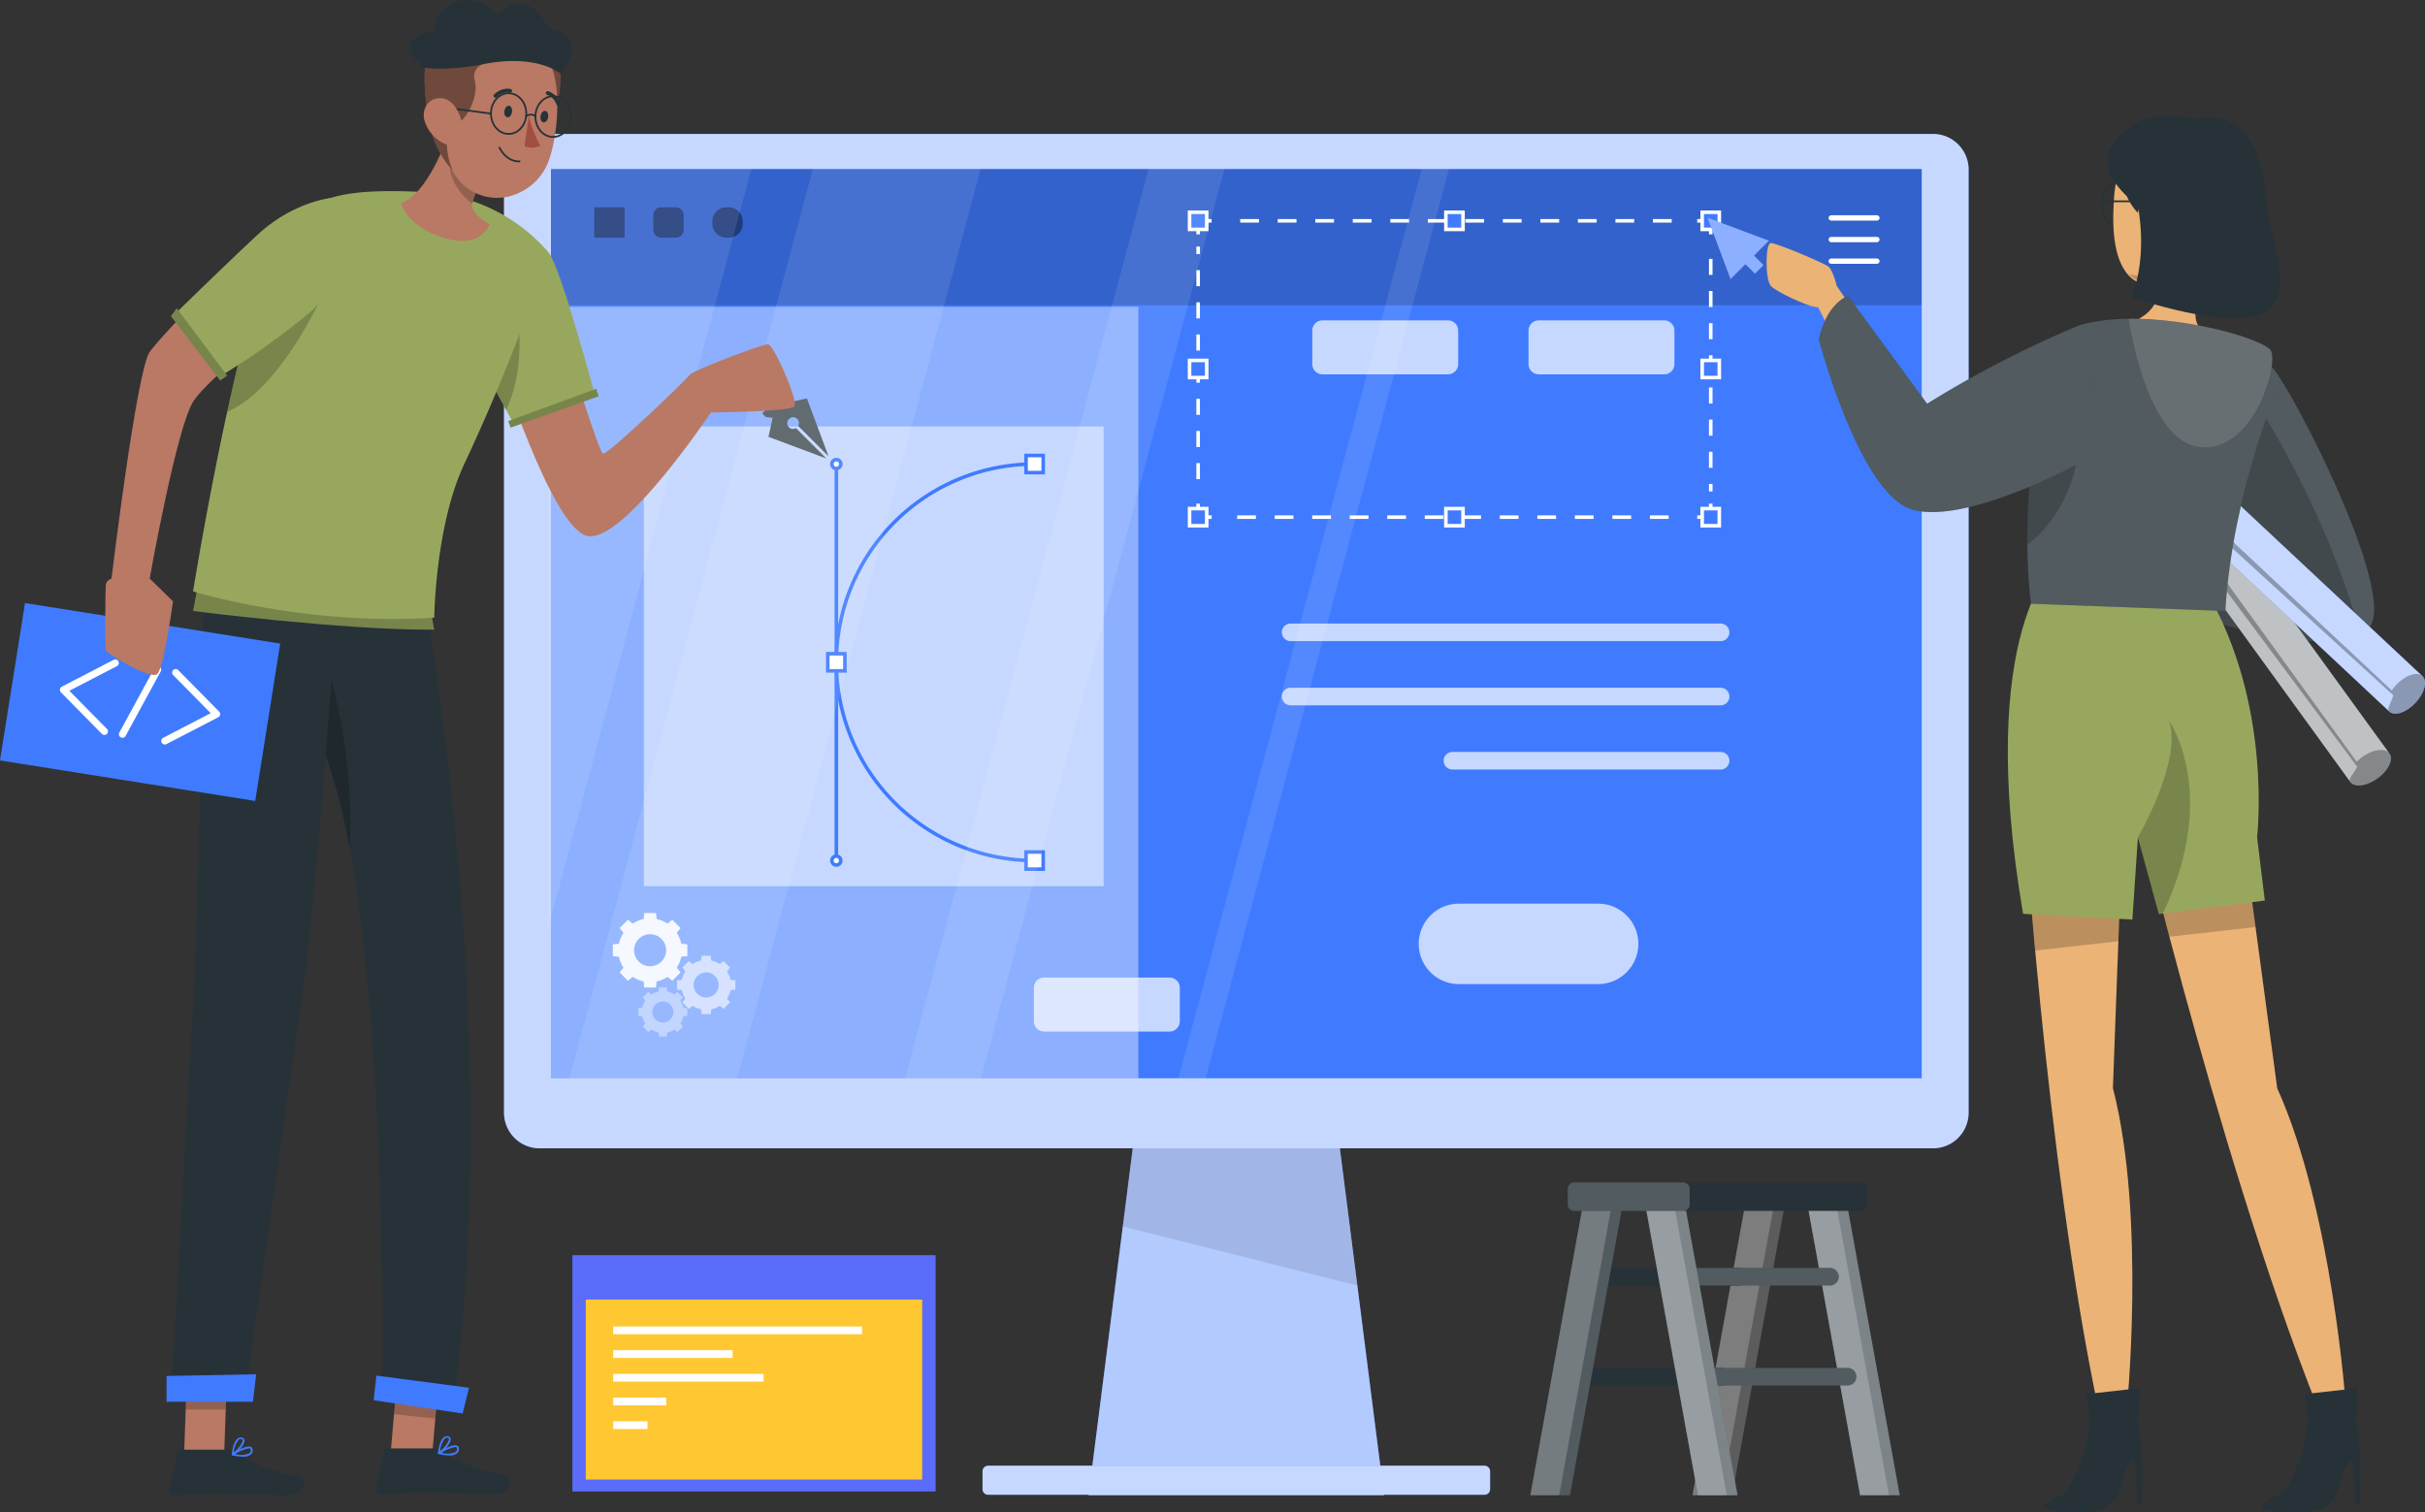 <svg xmlns="http://www.w3.org/2000/svg" xmlns:xlink="http://www.w3.org/1999/xlink" width="683" height="425.951" viewBox="0 0 683 425.951">
  <rect x="0" y="0" width="683" height="425.951" fill="#333333" stroke="none"/>
  <defs>
    <clipPath id="clip-path">
      <rect id="Rectangle_4912" data-name="Rectangle 4912" width="683" height="425.951" fill="none"/>
    </clipPath>
    <clipPath id="clip-path-2">
      <rect id="Rectangle_4814" data-name="Rectangle 4814" width="26.401" height="84.11" fill="none"/>
    </clipPath>
    <clipPath id="clip-path-3">
      <rect id="Rectangle_4815" data-name="Rectangle 4815" width="23.356" height="84.11" fill="none"/>
    </clipPath>
    <clipPath id="clip-path-8">
      <rect id="Rectangle_4820" data-name="Rectangle 4820" width="49.694" height="4.941" fill="none"/>
    </clipPath>
    <clipPath id="clip-path-9">
      <rect id="Rectangle_4821" data-name="Rectangle 4821" width="49.692" height="4.941" fill="none"/>
    </clipPath>
    <clipPath id="clip-path-12">
      <rect id="Rectangle_4824" data-name="Rectangle 4824" width="34.349" height="8.025" fill="none"/>
    </clipPath>
    <clipPath id="clip-path-13">
      <rect id="Rectangle_4827" data-name="Rectangle 4827" width="102.237" height="66.496" fill="#6c63f8"/>
    </clipPath>
    <clipPath id="clip-path-14">
      <rect id="Rectangle_4834" data-name="Rectangle 4834" width="83.227" height="110.645" fill="none"/>
    </clipPath>
    <clipPath id="clip-path-15">
      <rect id="Rectangle_4835" data-name="Rectangle 4835" width="66.057" height="51.557" fill="none"/>
    </clipPath>
    <clipPath id="clip-path-16">
      <rect id="Rectangle_4836" data-name="Rectangle 4836" width="412.501" height="285.744" fill="none"/>
    </clipPath>
    <clipPath id="clip-path-17">
      <rect id="Rectangle_4838" data-name="Rectangle 4838" width="142.954" height="8.179" fill="none"/>
    </clipPath>
    <clipPath id="clip-path-18">
      <rect id="Rectangle_4840" data-name="Rectangle 4840" width="386.078" height="38.183" fill="none"/>
    </clipPath>
    <clipPath id="clip-path-19">
      <rect id="Rectangle_4842" data-name="Rectangle 4842" width="165.445" height="217.292" fill="none"/>
    </clipPath>
    <clipPath id="clip-path-20">
      <rect id="Rectangle_4859" data-name="Rectangle 4859" width="41.093" height="15.203" fill="none"/>
    </clipPath>
    <clipPath id="clip-path-22">
      <rect id="Rectangle_4861" data-name="Rectangle 4861" width="41.093" height="15.204" fill="none"/>
    </clipPath>
    <clipPath id="clip-path-23">
      <rect id="Rectangle_4863" data-name="Rectangle 4863" width="129.499" height="129.501" fill="none"/>
    </clipPath>
    <clipPath id="clip-path-24">
      <rect id="Rectangle_4870" data-name="Rectangle 4870" width="61.856" height="22.656" fill="none"/>
    </clipPath>
    <clipPath id="clip-path-25">
      <rect id="Rectangle_4871" data-name="Rectangle 4871" width="126.057" height="4.951" fill="none"/>
    </clipPath>
    <clipPath id="clip-path-27">
      <rect id="Rectangle_4873" data-name="Rectangle 4873" width="80.379" height="4.953" fill="none"/>
    </clipPath>
    <clipPath id="clip-path-28">
      <rect id="Rectangle_4875" data-name="Rectangle 4875" width="8.555" height="8.555" fill="none"/>
    </clipPath>
    <clipPath id="clip-path-31">
      <rect id="Rectangle_4878" data-name="Rectangle 4878" width="20.984" height="20.985" fill="none"/>
    </clipPath>
    <clipPath id="clip-path-32">
      <rect id="Rectangle_4879" data-name="Rectangle 4879" width="16.444" height="16.444" fill="none"/>
    </clipPath>
    <clipPath id="clip-path-33">
      <rect id="Rectangle_4880" data-name="Rectangle 4880" width="13.811" height="13.812" fill="none"/>
    </clipPath>
    <clipPath id="clip-path-34">
      <rect id="Rectangle_4882" data-name="Rectangle 4882" width="17.263" height="17.264" fill="none"/>
    </clipPath>
    <clipPath id="clip-path-35">
      <rect id="Rectangle_4883" data-name="Rectangle 4883" width="18.65" height="18.65" fill="none"/>
    </clipPath>
    <clipPath id="clip-path-36">
      <rect id="Rectangle_4884" data-name="Rectangle 4884" width="253.691" height="256.173" fill="none"/>
    </clipPath>
    <clipPath id="clip-path-37">
      <rect id="Rectangle_4885" data-name="Rectangle 4885" width="51.821" height="76.616" fill="none"/>
    </clipPath>
    <clipPath id="clip-path-38">
      <rect id="Rectangle_4886" data-name="Rectangle 4886" width="46.164" height="62.791" fill="none"/>
    </clipPath>
    <clipPath id="clip-path-39">
      <rect id="Rectangle_4887" data-name="Rectangle 4887" width="92.324" height="120.925" fill="none"/>
    </clipPath>
    <clipPath id="clip-path-40">
      <rect id="Rectangle_4888" data-name="Rectangle 4888" width="91.618" height="117.606" fill="none"/>
    </clipPath>
    <clipPath id="clip-path-41">
      <rect id="Rectangle_4889" data-name="Rectangle 4889" width="110.805" height="104.823" fill="none"/>
    </clipPath>
    <clipPath id="clip-path-42">
      <rect id="Rectangle_4890" data-name="Rectangle 4890" width="110.493" height="100.187" fill="none"/>
    </clipPath>
    <clipPath id="clip-path-43">
      <rect id="Rectangle_4891" data-name="Rectangle 4891" width="29.644" height="20.844" fill="none"/>
    </clipPath>
    <clipPath id="clip-path-44">
      <rect id="Rectangle_4892" data-name="Rectangle 4892" width="26.889" height="29.781" fill="none"/>
    </clipPath>
    <clipPath id="clip-path-45">
      <rect id="Rectangle_4893" data-name="Rectangle 4893" width="18.968" height="4.607" fill="none"/>
    </clipPath>
    <clipPath id="clip-path-46">
      <rect id="Rectangle_4894" data-name="Rectangle 4894" width="14.691" height="54.554" fill="none"/>
    </clipPath>
    <clipPath id="clip-path-47">
      <rect id="Rectangle_4895" data-name="Rectangle 4895" width="71.145" height="82.321" fill="none"/>
    </clipPath>
    <clipPath id="clip-path-48">
      <rect id="Rectangle_4896" data-name="Rectangle 4896" width="13.668" height="24.498" fill="none"/>
    </clipPath>
    <clipPath id="clip-path-49">
      <rect id="Rectangle_4897" data-name="Rectangle 4897" width="76.663" height="60.897" fill="none"/>
    </clipPath>
    <clipPath id="clip-path-50">
      <rect id="Rectangle_4898" data-name="Rectangle 4898" width="40.471" height="36.234" fill="none"/>
    </clipPath>
    <clipPath id="clip-path-51">
      <rect id="Rectangle_4899" data-name="Rectangle 4899" width="11.775" height="13.468" fill="none"/>
    </clipPath>
    <clipPath id="clip-path-52">
      <rect id="Rectangle_4900" data-name="Rectangle 4900" width="12.772" height="14.173" fill="none"/>
    </clipPath>
    <clipPath id="clip-path-53">
      <rect id="Rectangle_4901" data-name="Rectangle 4901" width="6.953" height="47.183" fill="none"/>
    </clipPath>
    <clipPath id="clip-path-54">
      <rect id="Rectangle_4903" data-name="Rectangle 4903" width="12.06" height="23.708" fill="none"/>
    </clipPath>
    <clipPath id="clip-path-55">
      <rect id="Rectangle_4904" data-name="Rectangle 4904" width="100.05" height="120.517" fill="none"/>
    </clipPath>
    <clipPath id="clip-path-56">
      <rect id="Rectangle_4906" data-name="Rectangle 4906" width="8.68" height="17.826" fill="none"/>
    </clipPath>
    <clipPath id="clip-path-57">
      <rect id="Rectangle_4907" data-name="Rectangle 4907" width="14.636" height="23.58" fill="none"/>
    </clipPath>
    <clipPath id="clip-path-58">
      <rect id="Rectangle_4908" data-name="Rectangle 4908" width="16.353" height="34.908" fill="none"/>
    </clipPath>
    <clipPath id="clip-path-59">
      <rect id="Rectangle_4909" data-name="Rectangle 4909" width="25.725" height="35.557" fill="none"/>
    </clipPath>
  </defs>
  <g id="Group_37281" data-name="Group 37281" clip-path="url(#clip-path)">
    <g id="Group_37100" data-name="Group 37100" transform="translate(476.689 337.091)" opacity="0.2">
      <g id="Group_37099" data-name="Group 37099">
        <g id="Group_37098" data-name="Group 37098" clip-path="url(#clip-path-2)">
          <path id="Path_38681" data-name="Path 38681" d="M313.082,305.506h11.177l15.226-84.11H328.307Z" transform="translate(-313.082 -221.396)" fill="#fff"/>
        </g>
      </g>
    </g>
    <g id="Group_37103" data-name="Group 37103" transform="translate(476.689 337.091)" opacity="0.2">
      <g id="Group_37102" data-name="Group 37102">
        <g id="Group_37101" data-name="Group 37101" clip-path="url(#clip-path-3)">
          <path id="Path_38682" data-name="Path 38682" d="M313.082,305.506h8.132l15.226-84.11h-8.132Z" transform="translate(-313.082 -221.396)" fill="#fff"/>
        </g>
      </g>
    </g>
    <path id="Path_38683" data-name="Path 38683" d="M293.233,239.526h44.751a2.47,2.47,0,1,0,0-4.941H293.233a2.47,2.47,0,0,0,0,4.941" transform="translate(151.944 122.587)" fill="#263238"/>
    <path id="Path_38684" data-name="Path 38684" d="M289.97,258.021h44.751a2.47,2.47,0,1,0,0-4.941H289.97a2.47,2.47,0,0,0,0,4.941" transform="translate(150.239 132.252)" fill="#263238"/>
    <path id="Path_38685" data-name="Path 38685" d="M283.082,305.506h11.177l15.226-84.11H298.307Z" transform="translate(147.93 115.695)" fill="#263238"/>
    <g id="Group_37106" data-name="Group 37106" transform="translate(431.012 337.091)" opacity="0.2">
      <g id="Group_37105" data-name="Group 37105">
        <g id="Group_37104" data-name="Group 37104" clip-path="url(#clip-path-2)">
          <path id="Path_38686" data-name="Path 38686" d="M283.082,305.506h11.177l15.226-84.11H298.307Z" transform="translate(-283.082 -221.396)" fill="#fff"/>
        </g>
      </g>
    </g>
    <g id="Group_37109" data-name="Group 37109" transform="translate(431.012 337.091)" opacity="0.2">
      <g id="Group_37108" data-name="Group 37108">
        <g id="Group_37107" data-name="Group 37107" clip-path="url(#clip-path-3)">
          <path id="Path_38687" data-name="Path 38687" d="M283.082,305.506h8.132l15.226-84.11h-8.132Z" transform="translate(-283.082 -221.396)" fill="#fff"/>
        </g>
      </g>
    </g>
    <path id="Path_38688" data-name="Path 38688" d="M360.484,305.506H349.307L334.081,221.4h11.177Z" transform="translate(174.581 115.695)" fill="#263238"/>
    <g id="Group_37112" data-name="Group 37112" transform="translate(508.663 337.091)" opacity="0.4">
      <g id="Group_37111" data-name="Group 37111">
        <g id="Group_37110" data-name="Group 37110" clip-path="url(#clip-path-2)">
          <path id="Path_38689" data-name="Path 38689" d="M360.484,305.506H349.307L334.081,221.4h11.177Z" transform="translate(-334.082 -221.396)" fill="#fff"/>
        </g>
      </g>
    </g>
    <g id="Group_37115" data-name="Group 37115" transform="translate(508.663 337.091)" opacity="0.2">
      <g id="Group_37114" data-name="Group 37114">
        <g id="Group_37113" data-name="Group 37113" clip-path="url(#clip-path-3)">
          <path id="Path_38690" data-name="Path 38690" d="M357.439,305.506h-8.132L334.081,221.4h8.132Z" transform="translate(-334.082 -221.396)" fill="#fff"/>
        </g>
      </g>
    </g>
    <path id="Path_38691" data-name="Path 38691" d="M354.721,239.526H309.97a2.47,2.47,0,1,1,0-4.941h44.751a2.47,2.47,0,0,1,0,4.941" transform="translate(160.69 122.587)" fill="#263238"/>
    <path id="Path_38692" data-name="Path 38692" d="M357.986,258.021H313.234a2.47,2.47,0,1,1,0-4.941h44.751a2.47,2.47,0,0,1,0,4.941" transform="translate(162.395 132.252)" fill="#263238"/>
    <g id="Group_37118" data-name="Group 37118" transform="translate(468.189 357.172)" opacity="0.2">
      <g id="Group_37117" data-name="Group 37117">
        <g id="Group_37116" data-name="Group 37116" clip-path="url(#clip-path-8)">
          <path id="Path_38693" data-name="Path 38693" d="M354.721,239.526H309.97a2.47,2.47,0,1,1,0-4.941h44.751a2.47,2.47,0,0,1,0,4.941" transform="translate(-307.499 -234.585)" fill="#fff"/>
        </g>
      </g>
    </g>
    <g id="Group_37121" data-name="Group 37121" transform="translate(473.158 385.331)" opacity="0.2">
      <g id="Group_37120" data-name="Group 37120">
        <g id="Group_37119" data-name="Group 37119" clip-path="url(#clip-path-9)">
          <path id="Path_38694" data-name="Path 38694" d="M357.986,258.021H313.234a2.47,2.47,0,1,1,0-4.941h44.751a2.47,2.47,0,0,1,0,4.941" transform="translate(-310.763 -253.08)" fill="#fff"/>
        </g>
      </g>
    </g>
    <path id="Path_38695" data-name="Path 38695" d="M330.484,305.506H319.307L304.081,221.4h11.177Z" transform="translate(158.904 115.695)" fill="#263238"/>
    <g id="Group_37124" data-name="Group 37124" transform="translate(462.986 337.091)" opacity="0.4">
      <g id="Group_37123" data-name="Group 37123">
        <g id="Group_37122" data-name="Group 37122" clip-path="url(#clip-path-2)">
          <path id="Path_38696" data-name="Path 38696" d="M330.484,305.506H319.307L304.081,221.4h11.177Z" transform="translate(-304.082 -221.396)" fill="#fff"/>
        </g>
      </g>
    </g>
    <g id="Group_37127" data-name="Group 37127" transform="translate(462.986 337.091)" opacity="0.2">
      <g id="Group_37126" data-name="Group 37126">
        <g id="Group_37125" data-name="Group 37125" clip-path="url(#clip-path-3)">
          <path id="Path_38697" data-name="Path 38697" d="M327.439,305.506h-8.132L304.081,221.4h8.132Z" transform="translate(-304.082 -221.396)" fill="#fff"/>
        </g>
      </g>
    </g>
    <path id="Path_38698" data-name="Path 38698" d="M372.658,226.785H291.811A1.807,1.807,0,0,1,290,224.978v-4.409a1.807,1.807,0,0,1,1.807-1.807h80.847a1.807,1.807,0,0,1,1.807,1.807v4.409a1.807,1.807,0,0,1-1.807,1.807" transform="translate(151.547 114.318)" fill="#263238"/>
    <g id="Group_37130" data-name="Group 37130" transform="translate(441.553 333.079)" opacity="0.2">
      <g id="Group_37129" data-name="Group 37129">
        <g id="Group_37128" data-name="Group 37128" clip-path="url(#clip-path-12)">
          <path id="Path_38699" data-name="Path 38699" d="M322.547,226.785H291.812a1.806,1.806,0,0,1-1.807-1.807v-4.409a1.806,1.806,0,0,1,1.807-1.807h30.735a1.807,1.807,0,0,1,1.807,1.807v4.409a1.807,1.807,0,0,1-1.807,1.807" transform="translate(-290.005 -218.761)" fill="#fff"/>
        </g>
      </g>
    </g>
    <rect id="Rectangle_4825" data-name="Rectangle 4825" width="102.237" height="66.497" transform="translate(161.24 353.609)" fill="#407bff"/>
    <g id="Group_37133" data-name="Group 37133" transform="translate(161.24 353.61)" opacity="0.6" style="mix-blend-mode: normal;isolation: isolate">
      <g id="Group_37132" data-name="Group 37132">
        <g id="Group_37131" data-name="Group 37131" clip-path="url(#clip-path-13)">
          <rect id="Rectangle_4826" data-name="Rectangle 4826" width="102.237" height="66.497" transform="translate(0 -0.001)" fill="#6c63f8"/>
        </g>
      </g>
    </g>
    <rect id="Rectangle_4828" data-name="Rectangle 4828" width="94.757" height="50.703" transform="translate(164.981 366.079)" fill="#ffc732"/>
    <rect id="Rectangle_4829" data-name="Rectangle 4829" width="70.095" height="2.182" transform="translate(172.7 373.654)" fill="#fff"/>
    <rect id="Rectangle_4830" data-name="Rectangle 4830" width="33.631" height="2.18" transform="translate(172.702 380.335)" fill="#fff"/>
    <rect id="Rectangle_4831" data-name="Rectangle 4831" width="42.358" height="2.18" transform="translate(172.702 387.016)" fill="#fff"/>
    <rect id="Rectangle_4832" data-name="Rectangle 4832" width="14.929" height="2.18" transform="translate(172.702 393.695)" fill="#fff"/>
    <rect id="Rectangle_4833" data-name="Rectangle 4833" width="9.667" height="2.182" transform="translate(172.702 400.375)" fill="#fff"/>
    <path id="Path_38700" data-name="Path 38700" d="M284.6,314.611H201.364l14.093-110.644H270.5Z" transform="translate(105.227 106.587)" fill="#407bff"/>
    <g id="Group_37136" data-name="Group 37136" transform="translate(306.592 310.556)" opacity="0.6">
      <g id="Group_37135" data-name="Group 37135">
        <g id="Group_37134" data-name="Group 37134" clip-path="url(#clip-path-14)">
          <path id="Path_38701" data-name="Path 38701" d="M284.592,314.613H201.365l9.644-75.7,4.45-34.948H270.5l6.57,51.557Z" transform="translate(-201.365 -203.968)" fill="#fff"/>
        </g>
      </g>
    </g>
    <g id="Group_37139" data-name="Group 37139" transform="translate(316.238 310.556)" opacity="0.1" style="mix-blend-mode: normal;isolation: isolate">
      <g id="Group_37138" data-name="Group 37138">
        <g id="Group_37137" data-name="Group 37137" clip-path="url(#clip-path-15)">
          <path id="Path_38702" data-name="Path 38702" d="M273.757,255.525,207.7,238.917l4.449-34.949h55.038Z" transform="translate(-207.7 -203.969)"/>
        </g>
      </g>
    </g>
    <path id="Path_38703" data-name="Path 38703" d="M495.695,24.78H103.278A10.044,10.044,0,0,0,93.234,34.821V300.482a10.044,10.044,0,0,0,10.044,10.041H495.695a10.042,10.042,0,0,0,10.041-10.041V34.821A10.042,10.042,0,0,0,495.695,24.78" transform="translate(48.721 12.949)" fill="#407bff"/>
    <g id="Group_37142" data-name="Group 37142" transform="translate(141.956 37.729)" opacity="0.7">
      <g id="Group_37141" data-name="Group 37141">
        <g id="Group_37140" data-name="Group 37140" clip-path="url(#clip-path-16)">
          <path id="Path_38704" data-name="Path 38704" d="M495.695,24.78H103.278A10.044,10.044,0,0,0,93.234,34.821V300.482a10.044,10.044,0,0,0,10.044,10.041H495.695a10.042,10.042,0,0,0,10.041-10.041V34.821A10.042,10.042,0,0,0,495.695,24.78" transform="translate(-93.235 -24.78)" fill="#fff"/>
        </g>
      </g>
    </g>
    <rect id="Rectangle_4837" data-name="Rectangle 4837" width="386.078" height="256.172" transform="translate(155.171 47.564)" fill="#407bff"/>
    <path id="Path_38705" data-name="Path 38705" d="M323.128,271.176H183.33a1.579,1.579,0,0,0-1.579,1.579v5.023a1.579,1.579,0,0,0,1.579,1.577h139.8a1.579,1.579,0,0,0,1.579-1.577v-5.023a1.579,1.579,0,0,0-1.579-1.579" transform="translate(94.978 141.708)" fill="#407bff"/>
    <g id="Group_37145" data-name="Group 37145" transform="translate(276.73 412.885)" opacity="0.7">
      <g id="Group_37144" data-name="Group 37144">
        <g id="Group_37143" data-name="Group 37143" clip-path="url(#clip-path-17)">
          <path id="Path_38706" data-name="Path 38706" d="M323.128,271.176H183.33a1.579,1.579,0,0,0-1.579,1.579v5.023a1.579,1.579,0,0,0,1.579,1.577h139.8a1.579,1.579,0,0,0,1.579-1.577v-5.023a1.579,1.579,0,0,0-1.579-1.579" transform="translate(-181.753 -271.177)" fill="#fff"/>
        </g>
      </g>
    </g>
    <g id="Group_37148" data-name="Group 37148" transform="translate(155.171 47.807)" opacity="0.2" style="mix-blend-mode: normal;isolation: isolate">
      <g id="Group_37147" data-name="Group 37147">
        <g id="Group_37146" data-name="Group 37146" clip-path="url(#clip-path-18)">
          <rect id="Rectangle_4839" data-name="Rectangle 4839" width="386.078" height="38.183" transform="translate(0 0)"/>
        </g>
      </g>
    </g>
    <g id="Group_37151" data-name="Group 37151" transform="translate(155.171 86.444)" opacity="0.4">
      <g id="Group_37150" data-name="Group 37150">
        <g id="Group_37149" data-name="Group 37149" clip-path="url(#clip-path-19)">
          <rect id="Rectangle_4841" data-name="Rectangle 4841" width="165.447" height="217.293" transform="translate(0 -0.002)" fill="#fff"/>
        </g>
      </g>
    </g>
    <path id="Path_38707" data-name="Path 38707" d="M317.765,93.18v3.806h-3.806" transform="translate(164.065 48.693)" fill="none" stroke="#fff" stroke-width="1"/>
    <line id="Line_322" data-name="Line 322" x1="124.695" transform="translate(345.284 145.679)" fill="none" stroke="#fff" stroke-width="1" stroke-dasharray="5.284 5.284"/>
    <path id="Path_38708" data-name="Path 38708" d="M225.442,96.986h-3.806V93.18" transform="translate(115.82 48.693)" fill="none" stroke="#fff" stroke-width="1"/>
    <line id="Line_323" data-name="Line 323" y1="65.515" transform="translate(337.455 69.461)" fill="none" stroke="#fff" stroke-width="1" stroke-dasharray="4.529 4.529"/>
    <path id="Path_38709" data-name="Path 38709" d="M221.635,44.663V40.856h3.806" transform="translate(115.82 21.35)" fill="none" stroke="#fff" stroke-width="1"/>
    <line id="Line_324" data-name="Line 324" x2="124.695" transform="translate(349.307 62.206)" fill="none" stroke="#fff" stroke-width="1" stroke-dasharray="5.284 5.284"/>
    <path id="Path_38710" data-name="Path 38710" d="M313.959,40.856h3.806v3.806" transform="translate(164.065 21.35)" fill="none" stroke="#fff" stroke-width="1"/>
    <line id="Line_325" data-name="Line 325" y2="65.515" transform="translate(481.831 72.909)" fill="none" stroke="#fff" stroke-width="1" stroke-dasharray="4.529 4.529"/>
    <rect id="Rectangle_4843" data-name="Rectangle 4843" width="4.827" height="4.827" transform="translate(479.417 59.793)" fill="#407bff"/>
    <rect id="Rectangle_4844" data-name="Rectangle 4844" width="4.827" height="4.827" transform="translate(479.417 59.793)" fill="none" stroke="#fff" stroke-width="1"/>
    <rect id="Rectangle_4845" data-name="Rectangle 4845" width="4.827" height="4.827" transform="translate(479.417 143.266)" fill="#407bff"/>
    <rect id="Rectangle_4846" data-name="Rectangle 4846" width="4.827" height="4.827" transform="translate(479.417 143.266)" fill="none" stroke="#fff" stroke-width="1"/>
    <rect id="Rectangle_4847" data-name="Rectangle 4847" width="4.827" height="4.827" transform="translate(335.041 59.793)" fill="#407bff"/>
    <rect id="Rectangle_4848" data-name="Rectangle 4848" width="4.827" height="4.827" transform="translate(335.041 59.793)" fill="none" stroke="#fff" stroke-width="1"/>
    <rect id="Rectangle_4849" data-name="Rectangle 4849" width="4.827" height="4.827" transform="translate(335.041 143.266)" fill="#407bff"/>
    <rect id="Rectangle_4850" data-name="Rectangle 4850" width="4.827" height="4.827" transform="translate(335.041 143.266)" fill="none" stroke="#fff" stroke-width="1"/>
    <rect id="Rectangle_4851" data-name="Rectangle 4851" width="4.827" height="4.827" transform="translate(407.229 59.793)" fill="#407bff"/>
    <rect id="Rectangle_4852" data-name="Rectangle 4852" width="4.827" height="4.827" transform="translate(407.229 59.793)" fill="none" stroke="#fff" stroke-width="1"/>
    <rect id="Rectangle_4853" data-name="Rectangle 4853" width="4.827" height="4.827" transform="translate(407.229 143.266)" fill="#407bff"/>
    <rect id="Rectangle_4854" data-name="Rectangle 4854" width="4.827" height="4.827" transform="translate(407.229 143.266)" fill="none" stroke="#fff" stroke-width="1"/>
    <rect id="Rectangle_4855" data-name="Rectangle 4855" width="4.827" height="4.827" transform="translate(479.417 101.529)" fill="#407bff"/>
    <rect id="Rectangle_4856" data-name="Rectangle 4856" width="4.827" height="4.827" transform="translate(479.417 101.529)" fill="none" stroke="#fff" stroke-width="1"/>
    <rect id="Rectangle_4857" data-name="Rectangle 4857" width="4.827" height="4.827" transform="translate(335.041 101.529)" fill="#407bff"/>
    <rect id="Rectangle_4858" data-name="Rectangle 4858" width="4.827" height="4.827" transform="translate(335.041 101.529)" fill="none" stroke="#fff" stroke-width="1"/>
    <g id="Group_37154" data-name="Group 37154" transform="translate(430.51 90.244)" opacity="0.7">
      <g id="Group_37153" data-name="Group 37153">
        <g id="Group_37152" data-name="Group 37152" clip-path="url(#clip-path-20)">
          <path id="Path_38711" data-name="Path 38711" d="M320.961,74.475H285.635a2.883,2.883,0,0,1-2.884-2.882V62.155a2.884,2.884,0,0,1,2.884-2.884h35.327a2.884,2.884,0,0,1,2.884,2.884v9.438a2.883,2.883,0,0,1-2.884,2.882" transform="translate(-282.753 -59.271)" fill="#fff"/>
        </g>
      </g>
    </g>
    <g id="Group_37157" data-name="Group 37157" transform="translate(369.607 90.244)" opacity="0.7">
      <g id="Group_37156" data-name="Group 37156">
        <g id="Group_37155" data-name="Group 37155" clip-path="url(#clip-path-20)">
          <path id="Path_38712" data-name="Path 38712" d="M280.961,74.475H245.635a2.883,2.883,0,0,1-2.884-2.882V62.155a2.884,2.884,0,0,1,2.884-2.884h35.327a2.884,2.884,0,0,1,2.884,2.884v9.438a2.883,2.883,0,0,1-2.884,2.882" transform="translate(-242.753 -59.271)" fill="#fff"/>
        </g>
      </g>
    </g>
    <g id="Group_37160" data-name="Group 37160" transform="translate(291.197 275.371)" opacity="0.7">
      <g id="Group_37159" data-name="Group 37159">
        <g id="Group_37158" data-name="Group 37158" clip-path="url(#clip-path-22)">
          <path id="Path_38713" data-name="Path 38713" d="M229.463,196.063H194.137a2.884,2.884,0,0,1-2.884-2.884v-9.437a2.884,2.884,0,0,1,2.884-2.884h35.327a2.884,2.884,0,0,1,2.884,2.884v9.437a2.884,2.884,0,0,1-2.884,2.884" transform="translate(-191.255 -180.859)" fill="#fff"/>
        </g>
      </g>
    </g>
    <line id="Line_326" data-name="Line 326" x2="12.85" transform="translate(515.773 61.385)" fill="none" stroke="#fff" stroke-linecap="round" stroke-linejoin="round" stroke-width="1.5"/>
    <line id="Line_327" data-name="Line 327" x2="12.85" transform="translate(515.773 67.475)" fill="none" stroke="#fff" stroke-linecap="round" stroke-linejoin="round" stroke-width="1.5"/>
    <line id="Line_328" data-name="Line 328" x2="12.85" transform="translate(515.773 73.566)" fill="none" stroke="#fff" stroke-linecap="round" stroke-linejoin="round" stroke-width="1.5"/>
    <g id="Group_37163" data-name="Group 37163" transform="translate(181.344 120.125)" opacity="0.5">
      <g id="Group_37162" data-name="Group 37162">
        <g id="Group_37161" data-name="Group 37161" clip-path="url(#clip-path-23)">
          <rect id="Rectangle_4862" data-name="Rectangle 4862" width="129.499" height="129.499" transform="translate(0 0.002)" fill="#fff"/>
        </g>
      </g>
    </g>
    <line id="Line_329" data-name="Line 329" y2="111.696" transform="translate(235.554 130.717)" fill="none" stroke="#407bff" stroke-width="1"/>
    <path id="Path_38714" data-name="Path 38714" d="M210.556,197.548h0a55.847,55.847,0,1,1,0-111.694" transform="translate(80.846 44.865)" fill="none" stroke="#407bff" stroke-width="1"/>
    <rect id="Rectangle_4864" data-name="Rectangle 4864" width="4.827" height="4.827" transform="translate(288.988 128.304)" fill="#fff"/>
    <rect id="Rectangle_4865" data-name="Rectangle 4865" width="4.827" height="4.827" transform="translate(288.988 128.304)" fill="none" stroke="#407bff" stroke-width="1"/>
    <rect id="Rectangle_4866" data-name="Rectangle 4866" width="4.827" height="4.827" transform="translate(288.988 240.001)" fill="#fff"/>
    <rect id="Rectangle_4867" data-name="Rectangle 4867" width="4.827" height="4.827" transform="translate(288.988 240.001)" fill="none" stroke="#407bff" stroke-width="1"/>
    <rect id="Rectangle_4868" data-name="Rectangle 4868" width="4.827" height="4.827" transform="translate(233.14 184.152)" fill="#fff"/>
    <rect id="Rectangle_4869" data-name="Rectangle 4869" width="4.827" height="4.827" transform="translate(233.14 184.152)" fill="none" stroke="#407bff" stroke-width="1"/>
    <path id="Path_38715" data-name="Path 38715" d="M156.389,86.283a1.251,1.251,0,1,1-1.252-1.252,1.252,1.252,0,0,1,1.252,1.252" transform="translate(80.417 44.435)" fill="#fff"/>
    <path id="Path_38716" data-name="Path 38716" d="M156.389,86.283a1.251,1.251,0,1,1-1.252-1.252A1.252,1.252,0,0,1,156.389,86.283Z" transform="translate(80.417 44.435)" fill="none" stroke="#407bff" stroke-width="1"/>
    <path id="Path_38717" data-name="Path 38717" d="M156.389,159.643a1.251,1.251,0,1,1-1.252-1.252,1.251,1.251,0,0,1,1.252,1.252" transform="translate(80.417 82.77)" fill="#fff"/>
    <path id="Path_38718" data-name="Path 38718" d="M156.389,159.643a1.251,1.251,0,1,1-1.252-1.252A1.251,1.251,0,0,1,156.389,159.643Z" transform="translate(80.417 82.77)" fill="none" stroke="#407bff" stroke-width="1"/>
    <g id="Group_37166" data-name="Group 37166" transform="translate(399.582 254.554)" opacity="0.7">
      <g id="Group_37165" data-name="Group 37165">
        <g id="Group_37164" data-name="Group 37164" clip-path="url(#clip-path-24)">
          <path id="Path_38719" data-name="Path 38719" d="M312.967,189.843h-39.2a11.328,11.328,0,0,1,0-22.656h39.2a11.328,11.328,0,0,1,0,22.656" transform="translate(-262.439 -167.187)" fill="#fff"/>
        </g>
      </g>
    </g>
    <g id="Group_37169" data-name="Group 37169" transform="translate(360.974 175.65)" opacity="0.7">
      <g id="Group_37168" data-name="Group 37168">
        <g id="Group_37167" data-name="Group 37167" clip-path="url(#clip-path-25)">
          <path id="Path_38720" data-name="Path 38720" d="M360.663,120.316H239.558a2.476,2.476,0,0,1,0-4.951H360.663a2.476,2.476,0,1,1,0,4.951" transform="translate(-237.082 -115.363)" fill="#fff"/>
        </g>
      </g>
    </g>
    <g id="Group_37172" data-name="Group 37172" transform="translate(360.974 193.733)" opacity="0.7">
      <g id="Group_37171" data-name="Group 37171">
        <g id="Group_37170" data-name="Group 37170" clip-path="url(#clip-path-25)">
          <path id="Path_38721" data-name="Path 38721" d="M360.663,132.192H239.558a2.476,2.476,0,0,1,0-4.951H360.663a2.476,2.476,0,1,1,0,4.951" transform="translate(-237.082 -127.241)" fill="#fff"/>
        </g>
      </g>
    </g>
    <g id="Group_37175" data-name="Group 37175" transform="translate(406.651 211.815)" opacity="0.7">
      <g id="Group_37174" data-name="Group 37174">
        <g id="Group_37173" data-name="Group 37173" clip-path="url(#clip-path-27)">
          <path id="Path_38722" data-name="Path 38722" d="M344.986,144.069H269.558a2.476,2.476,0,1,1,0-4.951h75.428a2.476,2.476,0,1,1,0,4.951" transform="translate(-267.082 -139.116)" fill="#fff"/>
        </g>
      </g>
    </g>
    <g id="Group_37178" data-name="Group 37178" transform="translate(167.364 58.392)" opacity="0.4" style="mix-blend-mode: normal;isolation: isolate">
      <g id="Group_37177" data-name="Group 37177">
        <g id="Group_37176" data-name="Group 37176" clip-path="url(#clip-path-28)">
          <rect id="Rectangle_4874" data-name="Rectangle 4874" width="8.555" height="8.555"/>
        </g>
      </g>
    </g>
    <g id="Group_37181" data-name="Group 37181" transform="translate(183.999 58.392)" opacity="0.4" style="mix-blend-mode: normal;isolation: isolate">
      <g id="Group_37180" data-name="Group 37180">
        <g id="Group_37179" data-name="Group 37179" clip-path="url(#clip-path-28)">
          <path id="Path_38723" data-name="Path 38723" d="M127.211,46.906h-4.172a2.19,2.19,0,0,1-2.191-2.191V40.544a2.192,2.192,0,0,1,2.191-2.193h4.172a2.193,2.193,0,0,1,2.192,2.193v4.172a2.192,2.192,0,0,1-2.192,2.191" transform="translate(-120.848 -38.351)"/>
        </g>
      </g>
    </g>
    <g id="Group_37184" data-name="Group 37184" transform="translate(200.634 58.392)" opacity="0.4" style="mix-blend-mode: normal;isolation: isolate">
      <g id="Group_37183" data-name="Group 37183">
        <g id="Group_37182" data-name="Group 37182" clip-path="url(#clip-path-28)">
          <path id="Path_38724" data-name="Path 38724" d="M136.413,46.906h-.725a3.914,3.914,0,0,1-3.915-3.915v-.725a3.915,3.915,0,0,1,3.915-3.916h.725a3.916,3.916,0,0,1,3.916,3.916v.725a3.916,3.916,0,0,1-3.916,3.915" transform="translate(-131.772 -38.351)"/>
        </g>
      </g>
    </g>
    <g id="Group_37187" data-name="Group 37187" transform="translate(172.614 257.183)" opacity="0.9">
      <g id="Group_37186" data-name="Group 37186">
        <g id="Group_37185" data-name="Group 37185" clip-path="url(#clip-path-31)">
          <path id="Path_38725" data-name="Path 38725" d="M134.354,181.075V177.74l-1.716-.161a8.954,8.954,0,0,0-1.28-3.08l1.1-1.332L130.1,170.81l-1.332,1.1a8.9,8.9,0,0,0-3.08-1.28l-.161-1.717h-3.334l-.161,1.717a8.9,8.9,0,0,0-3.08,1.28l-1.332-1.1-2.357,2.357,1.1,1.332a8.954,8.954,0,0,0-1.281,3.08l-1.716.161v3.334l1.716.161a8.946,8.946,0,0,0,1.281,3.079l-1.1,1.332,2.357,2.358,1.332-1.1a8.9,8.9,0,0,0,3.08,1.28l.161,1.717h3.334l.161-1.717a8.9,8.9,0,0,0,3.08-1.28l1.332,1.1,2.357-2.358-1.1-1.332a8.947,8.947,0,0,0,1.28-3.079Zm-10.492,2.846a4.514,4.514,0,1,1,4.513-4.513,4.513,4.513,0,0,1-4.513,4.513" transform="translate(-113.37 -168.914)" fill="#fff"/>
        </g>
      </g>
    </g>
    <g id="Group_37190" data-name="Group 37190" transform="translate(190.667 269.225)" opacity="0.6">
      <g id="Group_37189" data-name="Group 37189">
        <g id="Group_37188" data-name="Group 37188" clip-path="url(#clip-path-32)">
          <path id="Path_38726" data-name="Path 38726" d="M141.671,186.351v-2.613l-1.346-.126a6.966,6.966,0,0,0-1-2.413l.865-1.044-1.847-1.847-1.044.865a6.966,6.966,0,0,0-2.413-1l-.126-1.346h-2.613l-.126,1.346a6.966,6.966,0,0,0-2.413,1l-1.044-.865-1.847,1.847.865,1.044a6.966,6.966,0,0,0-1,2.413l-1.346.126v2.613l1.346.126a6.966,6.966,0,0,0,1,2.413l-.865,1.044,1.847,1.847,1.044-.863a6.992,6.992,0,0,0,2.413,1l.126,1.346h2.613l.126-1.346a6.992,6.992,0,0,0,2.413-1l1.044.863,1.847-1.847-.865-1.044a6.965,6.965,0,0,0,1-2.413Zm-8.222,2.231a3.537,3.537,0,1,1,3.537-3.537,3.537,3.537,0,0,1-3.537,3.537" transform="translate(-125.227 -176.823)" fill="#fff"/>
        </g>
      </g>
    </g>
    <g id="Group_37193" data-name="Group 37193" transform="translate(179.786 278.168)" opacity="0.4">
      <g id="Group_37192" data-name="Group 37192">
        <g id="Group_37191" data-name="Group 37191" clip-path="url(#clip-path-33)">
          <path id="Path_38727" data-name="Path 38727" d="M131.893,190.7v-2.2l-1.131-.107a5.85,5.85,0,0,0-.842-2.027l.726-.877-1.553-1.551-.875.726a5.877,5.877,0,0,0-2.028-.843l-.105-1.13h-2.2l-.107,1.13a5.882,5.882,0,0,0-2.027.843l-.877-.726-1.551,1.551.726.877a5.882,5.882,0,0,0-.844,2.027l-1.13.107v2.2l1.13.105a5.878,5.878,0,0,0,.844,2.028l-.726.877,1.551,1.552.877-.726a5.85,5.85,0,0,0,2.027.842l.107,1.131h2.2l.105-1.131a5.845,5.845,0,0,0,2.028-.842l.875.726,1.553-1.552-.726-.877a5.845,5.845,0,0,0,.842-2.028Zm-6.906,1.873a2.971,2.971,0,1,1,2.971-2.971,2.971,2.971,0,0,1-2.971,2.971" transform="translate(-118.082 -182.696)" fill="#fff"/>
        </g>
      </g>
    </g>
    <path id="Path_38728" data-name="Path 38728" d="M315.874,40.29l6.46,17.263,10.8-10.8Z" transform="translate(165.066 21.054)" fill="#407bff"/>
    <rect id="Rectangle_4881" data-name="Rectangle 4881" width="3.404" height="7.564" transform="translate(488.923 71.736) rotate(-45)" fill="#407bff"/>
    <g id="Group_37196" data-name="Group 37196" transform="translate(480.94 61.344)" opacity="0.4">
      <g id="Group_37195" data-name="Group 37195">
        <g id="Group_37194" data-name="Group 37194" clip-path="url(#clip-path-34)">
          <path id="Path_38729" data-name="Path 38729" d="M333.137,46.75l-17.263-6.46,6.459,17.264,4.2-4.2,2.674,2.675,2.407-2.407-2.675-2.675Z" transform="translate(-315.874 -40.29)" fill="#fff"/>
        </g>
      </g>
    </g>
    <path id="Path_38730" data-name="Path 38730" d="M142.766,85.129l16.243,6.078-8.516-8.516a1.659,1.659,0,0,1-1.995-.256,1.682,1.682,0,0,1,2.378-2.378,1.659,1.659,0,0,1,.254,1.995l8.517,8.519L153.57,74.325l-5.381,1.194-.21-1.943-1.019-1.017L141,78.521l1.019,1.017,1.943.21Z" transform="translate(73.681 37.917)" fill="#263238"/>
    <g id="Group_37199" data-name="Group 37199" transform="translate(214.678 110.475)" opacity="0.2">
      <g id="Group_37198" data-name="Group 37198">
        <g id="Group_37197" data-name="Group 37197" clip-path="url(#clip-path-35)">
          <path id="Path_38731" data-name="Path 38731" d="M142.766,85.129l16.243,6.078-8.516-8.516a1.659,1.659,0,0,1-1.995-.256,1.682,1.682,0,0,1,2.378-2.378,1.659,1.659,0,0,1,.254,1.995l8.517,8.519L153.57,74.325l-5.381,1.194-.21-1.943-1.019-1.017L141,78.521l1.019,1.017,1.943.21Z" transform="translate(-140.996 -72.557)" fill="#fff"/>
        </g>
      </g>
    </g>
    <g id="Group_37202" data-name="Group 37202" transform="translate(154.414 47.564)" opacity="0.1">
      <g id="Group_37201" data-name="Group 37201">
        <g id="Group_37200" data-name="Group 37200" clip-path="url(#clip-path-36)">
          <path id="Path_38732" data-name="Path 38732" d="M158.636,31.239l-57.218,213.8V31.239Z" transform="translate(-101.417 -31.239)" fill="#fff"/>
          <path id="Path_38733" data-name="Path 38733" d="M221.149,31.239,152.587,287.411h-47.23L173.9,31.239Z" transform="translate(-99.358 -31.239)" fill="#fff"/>
          <path id="Path_38734" data-name="Path 38734" d="M257.37,31.239,188.809,287.411H167.447L236.009,31.239Z" transform="translate(-66.912 -31.239)" fill="#fff"/>
          <path id="Path_38735" data-name="Path 38735" d="M294.192,31.239,225.631,287.411h-7.643L286.549,31.239Z" transform="translate(-40.501 -31.239)" fill="#fff"/>
        </g>
      </g>
    </g>
    <path id="Path_38736" data-name="Path 38736" d="M428.685,68.356c5.4,6.238,32.9,59.207,27.583,71.573s-49.374-1.889-49.374-1.889l2.632-17.45s17.121.6,18.76-1.022-23.16-26.391-23.16-26.391Z" transform="translate(211.706 35.721)" fill="#263238"/>
    <g id="Group_37205" data-name="Group 37205" transform="translate(616.834 104.08)" opacity="0.2" style="mix-blend-mode: normal;isolation: isolate">
      <g id="Group_37204" data-name="Group 37204">
        <g id="Group_37203" data-name="Group 37203" clip-path="url(#clip-path-37)">
          <path id="Path_38737" data-name="Path 38737" d="M456.27,139.934a6.673,6.673,0,0,1-3.213,3.258c-.015,0-.03.015-.046.03-.274.137-.579.274-.883.4a1.052,1.052,0,0,1-.122.046,6.764,6.764,0,0,1-.837.289,18.469,18.469,0,0,1-3.806.792c-.365.046-.731.076-1.111.107-.548.046-1.1.076-1.66.091-.472.015-.959.03-1.446.03-14.769.015-36.252-6.928-36.252-6.928l2.634-17.464s17.114.609,18.758-1.02c.4-.4-.776-2.162-2.771-4.613l-.03-.03c-4.842-5.953-14.541-15.865-18.545-19.915-1.127-1.142-1.812-1.827-1.812-1.827l23.554-24.818c5.405,6.227,32.9,59.2,27.589,71.576" transform="translate(-405.127 -68.358)" fill="#fff"/>
        </g>
      </g>
    </g>
    <g id="Group_37208" data-name="Group 37208" transform="translate(618.6 117.905)" opacity="0.2" style="mix-blend-mode: normal;isolation: isolate">
      <g id="Group_37207" data-name="Group 37207">
        <g id="Group_37206" data-name="Group 37206" clip-path="url(#clip-path-38)">
          <path id="Path_38738" data-name="Path 38738" d="M452.451,138.447c-.015,0-.03.015-.046.03-.274.137-.579.274-.883.4a1.048,1.048,0,0,1-.122.046,6.766,6.766,0,0,1-.837.289,18.469,18.469,0,0,1-3.806.792c-.365.046-.731.076-1.111.107-.548.046-1.1.076-1.66.091-.472.015-.959.03-1.446.03-14.769.015-36.252-6.928-36.252-6.928l2.634-17.464s19.276,1.629,20.92,0a.2.2,0,0,0,.046-.076c.3-.639-1.827-2.8-4.979-5.557l-.03-.03c-4.842-5.953-14.541-15.865-18.545-19.915l11.145-11.906,8.481-.914s18.728,30.314,26.493,61.009" transform="translate(-406.287 -77.438)"/>
        </g>
      </g>
    </g>
    <path id="Path_38739" data-name="Path 38739" d="M385.4,67.905c-3.053,2.214-4.554,5.35-3.353,7l80.456,110.927c1.2,1.655,4.647,1.2,7.7-1.012s4.552-5.349,3.353-7L393.1,66.894c-1.2-1.655-4.648-1.2-7.7,1.011" transform="translate(199.432 34.436)" fill="#263238"/>
    <g id="Group_37211" data-name="Group 37211" transform="translate(581.076 100.336)" opacity="0.7">
      <g id="Group_37210" data-name="Group 37210">
        <g id="Group_37209" data-name="Group 37209" clip-path="url(#clip-path-39)">
          <path id="Path_38740" data-name="Path 38740" d="M393.1,66.893l80.456,110.925c1.2,1.652-.3,4.792-3.35,7s-6.5,2.661-7.694,1.009L382.054,74.9c-.661-.912-.5-2.272.294-3.692a8.917,8.917,0,0,1,1.527-1.993A12.17,12.17,0,0,1,385.4,67.9c3.044-2.208,6.5-2.661,7.693-1.009" transform="translate(-381.642 -65.899)" fill="#fff"/>
        </g>
      </g>
    </g>
    <g id="Group_37214" data-name="Group 37214" transform="translate(581.783 103.655)" opacity="0.3" style="mix-blend-mode: normal;isolation: isolate">
      <g id="Group_37213" data-name="Group 37213">
        <g id="Group_37212" data-name="Group 37212" clip-path="url(#clip-path-40)">
          <path id="Path_38741" data-name="Path 38741" d="M473.311,176.679c1.2,1.652-.3,4.792-3.35,7s-6.5,2.663-7.694,1.011c-.661-.912,1-2.29,1.963-4.291L382.106,70.072a8.884,8.884,0,0,1,1.527-1.993L464.1,179.018a12.035,12.035,0,0,1,1.519-1.329c3.044-2.208,6.5-2.661,7.694-1.009" transform="translate(-382.106 -68.079)"/>
        </g>
      </g>
    </g>
    <path id="Path_38742" data-name="Path 38742" d="M378.49,66.244c-2.576,2.753-3.456,6.116-1.964,7.514l100.034,93.653c1.492,1.4,4.79.3,7.368-2.454s3.455-6.116,1.963-7.512L385.858,63.791c-1.492-1.4-4.792-.3-7.368,2.453" transform="translate(196.381 33.018)" fill="#407bff"/>
    <g id="Group_37217" data-name="Group 37217" transform="translate(572.189 96.207)" opacity="0.7">
      <g id="Group_37216" data-name="Group 37216">
        <g id="Group_37215" data-name="Group 37215" clip-path="url(#clip-path-41)">
          <path id="Path_38743" data-name="Path 38743" d="M385.853,63.792l100.033,93.653c1.489,1.395.609,4.763-1.961,7.508s-5.873,3.846-7.362,2.451L376.528,73.751c-.822-.77-.921-2.135-.411-3.682a8.958,8.958,0,0,1,1.121-2.246,12.258,12.258,0,0,1,1.251-1.58c2.57-2.745,5.874-3.846,7.363-2.451" transform="translate(-375.805 -63.187)" fill="#fff"/>
        </g>
      </g>
    </g>
    <g id="Group_37220" data-name="Group 37220" transform="translate(572.501 100.843)" opacity="0.3" style="mix-blend-mode: normal;isolation: isolate">
      <g id="Group_37219" data-name="Group 37219">
        <g id="Group_37218" data-name="Group 37218" clip-path="url(#clip-path-42)">
          <path id="Path_38744" data-name="Path 38744" d="M485.779,155.853c1.489,1.395.609,4.763-1.961,7.508s-5.873,3.846-7.363,2.451c-.822-.77.548-2.438,1.115-4.586L376.009,68.477a8.986,8.986,0,0,1,1.122-2.244L477.176,159.9a12.145,12.145,0,0,1,1.239-1.591c2.57-2.745,5.874-3.846,7.363-2.451" transform="translate(-376.011 -66.231)"/>
        </g>
      </g>
    </g>
    <path id="Path_38745" data-name="Path 38745" d="M403.181,318.416l-7.628.122c-7.75-36.4-13.231-81.457-16.642-115.441-.533-5.329-1.02-10.369-1.446-15.073-.2-2.238-.4-4.385-.579-6.456-.914-10.216-1.538-18.316-1.919-23.326-.274-3.654-.411-5.664-.411-5.664h27.559l-.259,7.019L401,182.771l-.091,2.649-.579,15.3-.959,26.051c9.455,36.679,3.806,91.643,3.806,91.643" transform="translate(195.732 79.733)" fill="#ebb376"/>
    <path id="Path_38746" data-name="Path 38746" d="M453.323,316.248l-7.506,1.416C430.789,280.1,416.675,232,407.494,198.4c-1.416-5.207-2.725-10.079-3.9-14.495-.061-.228-.107-.442-.168-.655-2.314-8.77-4.1-15.759-5.207-20.189-.853-3.471-1.325-5.375-1.325-5.375L424.06,153l1.538,11.419,2.269,16.779.442,3.289,1.538,11.435,4.126,30.665c15.561,34.532,19.352,89.664,19.352,89.664" transform="translate(207.406 79.952)" fill="#ebb376"/>
    <g id="Group_37223" data-name="Group 37223" transform="translate(605.628 243.014)" opacity="0.2" style="mix-blend-mode: normal;isolation: isolate">
      <g id="Group_37222" data-name="Group 37222">
        <g id="Group_37221" data-name="Group 37221" clip-path="url(#clip-path-43)">
          <path id="Path_38747" data-name="Path 38747" d="M427.411,177.742l-24.27,2.71c-.061-.228-.107-.442-.168-.655-2.314-8.77-4.1-15.759-5.207-20.189l27.376,1.355Z" transform="translate(-397.767 -159.608)"/>
        </g>
      </g>
    </g>
    <g id="Group_37226" data-name="Group 37226" transform="translate(570.7 237.975)" opacity="0.2" style="mix-blend-mode: normal;isolation: isolate">
      <g id="Group_37225" data-name="Group 37225">
        <g id="Group_37224" data-name="Group 37224" clip-path="url(#clip-path-44)">
          <path id="Path_38748" data-name="Path 38748" d="M401.716,157.653l-.853,23.174-.091,2.649-23.448,2.6c-.2-2.238-.4-4.385-.579-6.456-.914-10.216-1.538-18.317-1.919-23.326Z" transform="translate(-374.827 -156.298)"/>
        </g>
      </g>
    </g>
    <path id="Path_38749" data-name="Path 38749" d="M378.8,286.763a14.955,14.955,0,0,1,4.773-2.6s5.192-5.149,7.69-20.657l6.8-1.772a5.794,5.794,0,0,1,6.183,2.415,3.257,3.257,0,0,1,.432.894,39.568,39.568,0,0,1,.726,5.038c.684,5.247.1,17.027.1,17.027h-1.229l-.489-10.69c-.181-3.63-2.958.627-3.753,4.536s-2.485,8.067-10.44,8.261c-9.282.181-13.134-.181-10.789-2.456" transform="translate(197.597 136.691)" fill="#263238"/>
    <path id="Path_38750" data-name="Path 38750" d="M400.415,266.762c.446-3.628.586-9.938.586-9.938L385.9,258.5s1.829,7.174.321,12.561c7.605-2,14.193-4.3,14.193-4.3" transform="translate(201.66 134.208)" fill="#263238"/>
    <path id="Path_38751" data-name="Path 38751" d="M419.155,286.763a14.955,14.955,0,0,1,4.773-2.6s5.192-5.149,7.691-20.657l6.8-1.772a5.794,5.794,0,0,1,6.183,2.415,3.256,3.256,0,0,1,.432.894,39.552,39.552,0,0,1,.726,5.038c.684,5.247.1,17.027.1,17.027h-1.229l-.489-10.69c-.181-3.63-2.958.627-3.753,4.536s-2.485,8.067-10.44,8.261c-9.282.181-13.134-.181-10.789-2.456" transform="translate(218.687 136.691)" fill="#263238"/>
    <path id="Path_38752" data-name="Path 38752" d="M440.774,266.762c.446-3.628.586-9.938.586-9.938l-15.1,1.675s1.829,7.174.32,12.561c7.607-2,14.195-4.3,14.195-4.3" transform="translate(222.75 134.208)" fill="#263238"/>
    <path id="Path_38753" data-name="Path 38753" d="M443.8,199.478l-28.731,3.669-1.111.137-5.908-21.651-1.553,23.2-30.786-1.614c-13.718-80.5,9.729-99.515,9.729-99.515l41.764,8.4c18.915,32.149,14.414,69.522,14.414,69.522Z" transform="translate(194.087 54.195)" fill="#97a85e"/>
    <ellipse id="Ellipse_582" data-name="Ellipse 582" cx="3.132" cy="5.722" rx="3.132" ry="5.722" transform="translate(592.077 51.889)" fill="none" stroke="#263238" stroke-linecap="round" stroke-linejoin="round" stroke-width="0.5"/>
    <path id="Path_38754" data-name="Path 38754" d="M414.679,63.708a2.234,2.234,0,0,1-.362.265,16.625,16.625,0,0,1-5.835,2.855c-6.169,1.424-10.384.579-13.134-2.212h-.014c-3.852-4.187-4.816-11.605-4.271-20.552a33.623,33.623,0,0,1,1.953-10.451c.015-.027.015-.131.029-.158.055-.111.1-.268.152-.379a12.218,12.218,0,0,1,8.976-7.455,24.763,24.763,0,0,1,5.289-.594c17.446-.181,20.585,28.716,7.216,38.681" transform="translate(204.285 13.078)" fill="#ebb376"/>
    <g id="Group_37229" data-name="Group 37229" transform="translate(599.633 75.687)" opacity="0.2" style="mix-blend-mode: normal;isolation: isolate">
      <g id="Group_37228" data-name="Group 37228">
        <g id="Group_37227" data-name="Group 37227" clip-path="url(#clip-path-45)">
          <path id="Path_38755" data-name="Path 38755" d="M412.8,51.074a16.211,16.211,0,0,1-5.835,2.61c-6.168,1.424-10.384.378-13.134-2.456a17.387,17.387,0,0,0,11.068-.907c2.5-1.145,5.277-.559,7.9.754" transform="translate(-393.83 -49.71)"/>
        </g>
      </g>
    </g>
    <path id="Path_38756" data-name="Path 38756" d="M413.574,68.035c1.075,4.968-5.359,6.992-5.359,6.992-10.524-4.493-12.478-10.09-12.478-10.09,8.779-4.578,6.239-17.529,6.239-17.529l1.786.879L416.3,50.738s-3.479,6.675-3.939,8.2c0,.015-.015.029-.015.043-2.358,7.955,1.229,9.058,1.229,9.058" transform="translate(206.8 24.773)" fill="#ebb376"/>
    <path id="Path_38757" data-name="Path 38757" d="M392.3,35.053s-.962,12.235,10.632,17.49c0,0,4.979,12.709,12.309,12.889,9.991.244,18.8-13.974,15.337-28.454C426.089,18.2,397.64,16.671,392.3,35.053" transform="translate(204.995 11.522)" fill="#263238"/>
    <path id="Path_38758" data-name="Path 38758" d="M395.422,41.39c0-1.908,1.538-5.114,4.505-4.679,3.069.451,4.772,8.019-2.774,9.711-1.083.242-1.74-1.051-1.731-5.032" transform="translate(206.635 19.163)" fill="#ebb376"/>
    <path id="Path_38759" data-name="Path 38759" d="M414.914,22.364s-11.672-2.952-18.123,1.742c-7.534,5.48-10.391,11.15-1.471,19.95,0,0,19.6-6.352,26.112-5.008a70.52,70.52,0,0,1,11.173,3.245c1.372-12.942-11.173-22.575-17.691-19.929" transform="translate(203.687 11.208)" fill="#263238"/>
    <path id="Path_38760" data-name="Path 38760" d="M396.018,46.249s3.118,14.108-1.737,26.126c0,0,27.706,9.614,37.344,4.393s.8-22.753.4-32.86-4.8-25.045-19.465-21.692-16.544,24.034-16.544,24.034" transform="translate(206.039 11.358)" fill="#263238"/>
    <line id="Line_330" data-name="Line 330" x2="11.707" transform="translate(592.077 56.707)" fill="none" stroke="#263238" stroke-linecap="round" stroke-linejoin="round" stroke-width="0.5"/>
    <g id="Group_37232" data-name="Group 37232" transform="translate(602.141 202.925)" opacity="0.2" style="mix-blend-mode: normal;isolation: isolate">
      <g id="Group_37231" data-name="Group 37231">
        <g id="Group_37230" data-name="Group 37230" clip-path="url(#clip-path-46)">
          <path id="Path_38761" data-name="Path 38761" d="M402.5,187.695l-1.111.137-5.908-21.651s12.668-21.636,8.709-32.9c.563.792,14.206,21.027-1.69,54.417" transform="translate(-395.477 -133.278)"/>
        </g>
      </g>
    </g>
    <path id="Path_38762" data-name="Path 38762" d="M389.462,60.9s13.932-4.97,34.935,1.092S446.172,77,446.172,77s-13.309,30.159-15.4,64.3l-54.726-2.045S369.52,91.066,389.462,60.9" transform="translate(195.976 30.82)" fill="#263238"/>
    <g id="Group_37235" data-name="Group 37235" transform="translate(571.009 89.803)" opacity="0.2" style="mix-blend-mode: normal;isolation: isolate">
      <g id="Group_37234" data-name="Group 37234">
        <g id="Group_37233" data-name="Group 37233" clip-path="url(#clip-path-47)">
          <path id="Path_38763" data-name="Path 38763" d="M446.175,76.988s-13.307,30.162-15.408,64.313l-54.721-2.04a146.832,146.832,0,0,1-1-16.687,163.251,163.251,0,0,1,1.523-24.5c1.827-12.637,5.588-26.127,12.9-37.181,0,0,13.932-4.964,34.928,1.1,21.011,6.06,21.788,15,21.788,15" transform="translate(-375.03 -58.981)" fill="#fff"/>
        </g>
      </g>
    </g>
    <g id="Group_37238" data-name="Group 37238" transform="translate(571.009 128.898)" opacity="0.2" style="mix-blend-mode: normal;isolation: isolate">
      <g id="Group_37237" data-name="Group 37237">
        <g id="Group_37236" data-name="Group 37236" clip-path="url(#clip-path-48)">
          <path id="Path_38764" data-name="Path 38764" d="M388.7,86.713s-2.269,13.886-13.657,22.443a163.251,163.251,0,0,1,1.523-24.5Z" transform="translate(-375.03 -84.658)"/>
        </g>
      </g>
    </g>
    <path id="Path_38765" data-name="Path 38765" d="M353.454,67.268l-6.9-10.235s-1.061-4.444-2.389-5.46-14.594-6.64-16.186-6.614-1.591,10.323,0,12.074,9.952,5.5,12.141,5.882,1.127,0,1.127,0l6.1,12.167Z" transform="translate(170.768 23.494)" fill="#ebb376"/>
    <path id="Path_38766" data-name="Path 38766" d="M409.615,63.108A300.747,300.747,0,0,0,366.948,85.12L344.685,54.745s-6.013,1.865-8.226,12.305c0,0,11.439,43.568,26.3,47.886s46.1-12.584,46.1-12.584,9.073-22.708.761-39.244" transform="translate(175.823 28.608)" fill="#263238"/>
    <g id="Group_37241" data-name="Group 37241" transform="translate(512.282 83.353)" opacity="0.2" style="mix-blend-mode: normal;isolation: isolate">
      <g id="Group_37240" data-name="Group 37240">
        <g id="Group_37239" data-name="Group 37239" clip-path="url(#clip-path-49)">
          <path id="Path_38767" data-name="Path 38767" d="M409.615,63.108A300.747,300.747,0,0,0,366.948,85.12L344.685,54.745s-6.013,1.865-8.226,12.305c0,0,11.439,43.568,26.3,47.886s46.1-12.584,46.1-12.584,9.073-22.708.761-39.244" transform="translate(-336.459 -54.745)" fill="#fff"/>
        </g>
      </g>
    </g>
    <path id="Path_38768" data-name="Path 38768" d="M393.757,58.983s4.859,34.768,20.253,36.173,22.287-24.28,19.678-27.4-22.438-9.006-39.931-8.773" transform="translate(205.765 30.819)" fill="#263238"/>
    <g id="Group_37244" data-name="Group 37244" transform="translate(599.522 89.797)" opacity="0.3" style="mix-blend-mode: normal;isolation: isolate">
      <g id="Group_37243" data-name="Group 37243">
        <g id="Group_37242" data-name="Group 37242" clip-path="url(#clip-path-50)">
          <path id="Path_38769" data-name="Path 38769" d="M393.757,58.983s4.859,34.768,20.253,36.173,22.287-24.28,19.678-27.4-22.438-9.006-39.931-8.773" transform="translate(-393.757 -58.977)" fill="#fff"/>
        </g>
      </g>
    </g>
    <path id="Path_38770" data-name="Path 38770" d="M34.059,278.029H45.333l.932-26.118H34.978Z" transform="translate(17.798 131.641)" fill="#b97964"/>
    <path id="Path_38771" data-name="Path 38771" d="M48.3,268.207H34.6a.991.991,0,0,0-.961.775l-2.223,10.04a1.663,1.663,0,0,0,1.284,1.972,1.548,1.548,0,0,0,.365.035c4.432-.072,7.659-.344,13.224-.344,3.429,0,13.77.359,18.5.359s5.35-4.676,3.414-5.107c-8.691-1.893-15.232-4.517-18.015-7.013a2.717,2.717,0,0,0-1.893-.717" transform="translate(16.398 140.157)" fill="#263238"/>
    <path id="Path_38772" data-name="Path 38772" d="M43.069,270.076a.276.276,0,0,1-.2-.23.245.245,0,0,1,.129-.257c.4-.259,4.045-2.5,5.292-1.851a.805.805,0,0,1,.46.746,1.579,1.579,0,0,1-.56,1.434,3.372,3.372,0,0,1-2.165.574,13.543,13.543,0,0,1-2.955-.416m.775-.373a5.477,5.477,0,0,0,4.017-.2,1.1,1.1,0,0,0,.358-.961c-.014-.215-.1-.315-.172-.315a.6.6,0,0,0-.344-.072,10.939,10.939,0,0,0-3.858,1.548" transform="translate(22.4 139.851)" fill="#407bff"/>
    <path id="Path_38773" data-name="Path 38773" d="M43,271.008a.284.284,0,0,1-.129-.244c.015-.157.288-3.4,1.593-4.46a1.43,1.43,0,0,1,1.133-.344.873.873,0,0,1,.86.7c.23,1.191-2.022,3.672-3.184,4.3H43.14a.237.237,0,0,1-.143.043M44.8,266.62a6.328,6.328,0,0,0-1.334,3.528c1.162-.874,2.6-2.753,2.453-3.485-.015-.072-.044-.272-.388-.272h-.128a.923.923,0,0,0-.6.23" transform="translate(22.401 138.976)" fill="#407bff"/>
    <g id="Group_37247" data-name="Group 37247" transform="translate(52.288 383.566)" opacity="0.2" style="mix-blend-mode: normal;isolation: isolate">
      <g id="Group_37246" data-name="Group 37246">
        <g id="Group_37245" data-name="Group 37245" clip-path="url(#clip-path-51)">
          <path id="Path_38774" data-name="Path 38774" d="M34.83,251.92H46.116l-.487,13.467H34.342Z" transform="translate(-34.342 -251.92)"/>
        </g>
      </g>
    </g>
    <path id="Path_38775" data-name="Path 38775" d="M72.191,278.235l11.635,1.229,2.183-25.095L74.374,253.14Z" transform="translate(37.725 132.283)" fill="#b97964"/>
    <path id="Path_38776" data-name="Path 38776" d="M86.447,267.972H72.75a.99.99,0,0,0-.961.775l-2.223,10.04a1.665,1.665,0,0,0,1.649,2.008c4.432-.073,7.659-.346,13.224-.346,3.427,0,13.769.359,18.5.359s5.349-4.676,3.414-5.107c-8.692-1.893-15.232-4.517-18.015-7.013a2.723,2.723,0,0,0-1.893-.717" transform="translate(36.334 140.034)" fill="#263238"/>
    <path id="Path_38777" data-name="Path 38777" d="M81.22,269.841a.274.274,0,0,1-.2-.23.245.245,0,0,1,.129-.257c.4-.259,4.045-2.5,5.292-1.85a.8.8,0,0,1,.46.745,1.577,1.577,0,0,1-.56,1.434,3.372,3.372,0,0,1-2.165.574,13.454,13.454,0,0,1-2.955-.416m.775-.373a5.478,5.478,0,0,0,4.017-.2,1.1,1.1,0,0,0,.358-.961c-.014-.215-.1-.315-.172-.315a.615.615,0,0,0-.344-.072A10.939,10.939,0,0,0,82,269.468" transform="translate(42.336 139.729)" fill="#407bff"/>
    <path id="Path_38778" data-name="Path 38778" d="M81.147,270.773a.284.284,0,0,1-.129-.244c.015-.157.288-3.4,1.593-4.46a1.43,1.43,0,0,1,1.133-.344.874.874,0,0,1,.86.7c.23,1.191-2.022,3.672-3.184,4.3h-.129a.237.237,0,0,1-.143.043m1.807-4.388a6.317,6.317,0,0,0-1.334,3.528c1.162-.874,2.6-2.753,2.453-3.485-.015-.072-.044-.273-.388-.273h-.128a.915.915,0,0,0-.6.23" transform="translate(42.338 138.853)" fill="#407bff"/>
    <g id="Group_37250" data-name="Group 37250" transform="translate(110.963 385.423)" opacity="0.2" style="mix-blend-mode: normal;isolation: isolate">
      <g id="Group_37249" data-name="Group 37249">
        <g id="Group_37248" data-name="Group 37248" clip-path="url(#clip-path-52)">
          <path id="Path_38779" data-name="Path 38779" d="M74.015,253.14l11.635,1.229-1.136,12.943-11.635-1.229Z" transform="translate(-72.879 -253.14)"/>
        </g>
      </g>
    </g>
    <path id="Path_38780" data-name="Path 38780" d="M40.912,101.448h59.843c5.69,31.071,23.5,141.022,10.722,238.989l-20.259-2.514s1.876-130.053-16.011-178.134c-2.057,25.731-4.5,53.11-6.622,67.68-5.206,35.857-16.349,114.219-16.349,114.219H31.611s4.216-75.008,6.166-110.246c2.132-38.259,3.053-122.136,3.135-129.992" transform="translate(16.519 53.014)" fill="#263238"/>
    <path id="Path_38781" data-name="Path 38781" d="M94.194,265.175l-25.075-3.73.767-6.944,26.083,3.424Z" transform="translate(36.119 132.994)" fill="#407bff"/>
    <path id="Path_38782" data-name="Path 38782" d="M55.134,262H30.81V254.73l25.243-.474Z" transform="translate(16.1 132.867)" fill="#407bff"/>
    <g id="Group_37253" data-name="Group 37253" transform="translate(91.73 191.513)" opacity="0.2" style="mix-blend-mode: normal;isolation: isolate">
      <g id="Group_37252" data-name="Group 37252">
        <g id="Group_37251" data-name="Group 37251" clip-path="url(#clip-path-53)">
          <path id="Path_38783" data-name="Path 38783" d="M60.247,147.078a160.406,160.406,0,0,1,6.684,25.888c1.673-22.9-5.02-47.183-5.02-47.183Z" transform="translate(-60.247 -125.783)"/>
        </g>
      </g>
    </g>
    <path id="Path_38784" data-name="Path 38784" d="M37.078,108.288l-1.367,7.229s41.874,5.422,67.925,5.27l-.9-4.968Z" transform="translate(18.661 56.588)" fill="#78854a"/>
    <path id="Path_38785" data-name="Path 38785" d="M92.434,68.968s14.489,45.663,24.392,48.649,35.091-34.7,35.091-34.7,22.575-.218,23.585-1.759-5.865-17.438-7.515-17.467-21.3,7.4-22.067,8.636S122.6,95.138,121.5,94.529s-9.627-27.779-9.627-27.779Z" transform="translate(48.303 33.285)" fill="#b97964"/>
    <path id="Path_38786" data-name="Path 38786" d="M133.394,74.854a5.2,5.2,0,0,0,.542-.139c-.1-.056-.181-.111-.265-.167a1.86,1.86,0,0,1-.277.306" transform="translate(69.708 38.956)" fill="#b97964"/>
    <path id="Path_38787" data-name="Path 38787" d="M87.035,72.61,88.8,75.865,97.047,91.1l1.71,3.144,23.125-8.038s-9.609-35.9-12.946-39.576Z" transform="translate(45.482 24.37)" fill="#97a85e"/>
    <g id="Group_37259" data-name="Group 37259" transform="translate(134.283 91.767)" opacity="0.2" style="mix-blend-mode: normal;isolation: isolate">
      <g id="Group_37258" data-name="Group 37258">
        <g id="Group_37257" data-name="Group 37257" clip-path="url(#clip-path-54)">
          <path id="Path_38789" data-name="Path 38789" d="M88.195,68.74,96.441,83.98c5.088-10.012,3.615-23.709,3.615-23.709Z" transform="translate(-88.195 -60.271)"/>
        </g>
      </g>
    </g>
    <path id="Path_38790" data-name="Path 38790" d="M135.753,52.521a49.056,49.056,0,0,0-34.829-16.905C78.253,34.551,71.137,36.806,62.849,44.2c-12.1,10.8-27.138,103.911-27.138,103.911s31.665,9.79,67.936,7.389c0,0,.273-25.843,8.449-43.264,15.9-33.883,23.658-59.717,23.658-59.717" transform="translate(18.661 18.481)" fill="#97a85e"/>
    <path id="Path_38794" data-name="Path 38794" d="M74.164,46.664c2.45,7.007,11.572,10.2,16.357,10.606,6.715.568,8.673-4.7,8.673-4.7s-5.457-2.715-4.918-5.784a14.364,14.364,0,0,1,2.252-5.206A29.768,29.768,0,0,1,98.4,39L89.644,20.243c-1.96,8.188-7.942,23.8-15.48,26.421" transform="translate(38.756 10.578)" fill="#b97964"/>
    <g id="Group_37268" data-name="Group 37268" transform="translate(126.604 39.538)" opacity="0.2" style="mix-blend-mode: normal;isolation: isolate">
      <g id="Group_37267" data-name="Group 37267">
        <g id="Group_37266" data-name="Group 37266" clip-path="url(#clip-path-56)">
          <path id="Path_38795" data-name="Path 38795" d="M84.594,25.968c-4.178,9.09,1.722,15.421,4.985,17.826a14.39,14.39,0,0,1,2.252-5.206Z" transform="translate(-83.151 -25.968)"/>
        </g>
      </g>
    </g>
    <path id="Path_38796" data-name="Path 38796" d="M108.244,10.312s2.8,15.465-5.274,21.672S94.078,9.278,94.078,9.278Z" transform="translate(49.162 4.848)" fill="#b97964"/>
    <g id="Group_37271" data-name="Group 37271" transform="translate(143.239 14.126)" opacity="0.4" style="mix-blend-mode: normal;isolation: isolate">
      <g id="Group_37270" data-name="Group 37270">
        <g id="Group_37269" data-name="Group 37269" clip-path="url(#clip-path-57)">
          <path id="Path_38797" data-name="Path 38797" d="M108.244,10.312s2.8,15.465-5.274,21.672S94.078,9.278,94.078,9.278Z" transform="translate(-94.077 -9.278)"/>
        </g>
      </g>
    </g>
    <path id="Path_38798" data-name="Path 38798" d="M85.668,45.19a14.1,14.1,0,0,0,16.34,5,15.937,15.937,0,0,0,9.458-9.064c3.788-9.606,4.644-33.058-5.6-32.183-8.394.717-16.625-1.882-20.911,5.384a15.2,15.2,0,0,0-2.1,6.789c-.918,11.132-1.982,17.633,2.82,24.069" transform="translate(42.881 4.664)" fill="#b97964"/>
    <path id="Path_38799" data-name="Path 38799" d="M93.327,21.04c-.189.883.239,1.693.837,1.777s1.166-.586,1.3-1.481-.253-1.7-.837-1.778-1.163.572-1.3,1.483" transform="translate(48.747 10.217)" fill="#263238"/>
    <path id="Path_38800" data-name="Path 38800" d="M100.012,21.988c-.189.883.253,1.7.837,1.777s1.166-.586,1.3-1.481-.253-1.7-.836-1.777-1.177.627-1.3,1.481" transform="translate(52.24 10.713)" fill="#263238"/>
    <path id="Path_38801" data-name="Path 38801" d="M98.254,21.466a32.4,32.4,0,0,0,3.21,8.313,5.261,5.261,0,0,1-4.441.193Z" transform="translate(50.701 11.217)" fill="#a24e3f"/>
    <path id="Path_38802" data-name="Path 38802" d="M91.673,18.935a.559.559,0,0,0,.542-.134,4.307,4.307,0,0,1,3.634-1.291.531.531,0,1,0,.225-1.037h0a5.287,5.287,0,0,0-4.6,1.568.528.528,0,0,0-.024.749l.008.009a.87.87,0,0,0,.221.136" transform="translate(47.711 8.578)" fill="#263238"/>
    <path id="Path_38803" data-name="Path 38803" d="M104.361,21a.519.519,0,0,0,.309.065.528.528,0,0,0,.352-.662l0-.011a5.292,5.292,0,0,0-3.385-3.511.531.531,0,0,0-.652.373v0a.542.542,0,0,0,.373.652,4.3,4.3,0,0,1,2.637,2.823.547.547,0,0,0,.368.269" transform="translate(52.762 8.811)" fill="#263238"/>
    <path id="Path_38804" data-name="Path 38804" d="M92.381,27.316s1.873,4.024,5.687,3.873" transform="translate(48.275 14.275)" fill="none" stroke="#263238" stroke-linecap="round" stroke-linejoin="round" stroke-width="0.5"/>
    <path id="Path_38805" data-name="Path 38805" d="M94.754,8.631l.14,4.957a3.67,3.67,0,0,0-2.266,4.429c1.2,4.271-1.739,10.446-5.14,12.7,0,0,.069-1.8-1.478-1.512s-2,9.623.525,14.333c0,0-5.39-4.953-6.989-14.952-1.477-9.248-1.223-15.107.09-19.528Z" transform="translate(41.044 4.51)" fill="#b97964"/>
    <g id="Group_37274" data-name="Group 37274" transform="translate(119.585 13.141)" opacity="0.4" style="mix-blend-mode: normal;isolation: isolate">
      <g id="Group_37273" data-name="Group 37273">
        <g id="Group_37272" data-name="Group 37272" clip-path="url(#clip-path-58)">
          <path id="Path_38806" data-name="Path 38806" d="M94.754,8.631l.14,4.957a3.67,3.67,0,0,0-2.266,4.429c1.2,4.271-1.739,10.446-5.14,12.7,0,0,.069-1.8-1.478-1.512s-2,9.623.525,14.333c0,0-5.39-4.953-6.989-14.952-1.477-9.248-1.223-15.107.09-19.528Z" transform="translate(-78.542 -8.631)"/>
        </g>
      </g>
    </g>
    <path id="Path_38807" data-name="Path 38807" d="M80.052,19.1s6.334.973,16.24-1c15.344-3.053,21.869,2.594,21.869,2.594s3.64-3.13,3.19-7.55-6.584-5.174-6.584-5.174-1.85-4.97-5.914-6.475-8.141,2.259-8.141,2.259-5.075-4.9-10.979-3.5A8.858,8.858,0,0,0,82.65,8.872s-6.928.71-6.777,4.271S80.052,19.1,80.052,19.1" transform="translate(39.648 0)" fill="#263238"/>
    <path id="Path_38808" data-name="Path 38808" d="M100.765,22.982c0,3.167-2.226,5.732-4.973,5.732s-4.974-2.566-4.974-5.732,2.228-5.732,4.974-5.732S100.765,19.816,100.765,22.982Z" transform="translate(47.459 9.014)" fill="none" stroke="#263238" stroke-linecap="round" stroke-linejoin="round" stroke-width="0.5"/>
    <path id="Path_38809" data-name="Path 38809" d="M108.986,23.541c0,3.167-2.226,5.734-4.973,5.734s-4.974-2.567-4.974-5.734,2.228-5.732,4.974-5.732S108.986,20.376,108.986,23.541Z" transform="translate(51.755 9.306)" fill="none" stroke="#263238" stroke-linecap="round" stroke-linejoin="round" stroke-width="0.5"/>
    <path id="Path_38810" data-name="Path 38810" d="M97.351,21.6s1.6-1.009,2.57.163" transform="translate(50.873 11.079)" fill="none" stroke="#263238" stroke-linecap="round" stroke-linejoin="round" stroke-width="0.5"/>
    <path id="Path_38811" data-name="Path 38811" d="M95.046,21.427l-8.733-1.163a4.289,4.289,0,0,0-3.2.866l-.381.3" transform="translate(43.232 10.57)" fill="none" stroke="#263238" stroke-linecap="round" stroke-linejoin="round" stroke-width="0.5"/>
    <path id="Path_38812" data-name="Path 38812" d="M78.652,24.678a10.636,10.636,0,0,0,5.276,6.176c3.331,1.669,5.707-1.143,5.384-4.661-.315-3.124-2.4-7.856-6.04-8.029s-5.649,3.216-4.619,6.514" transform="translate(40.961 9.489)" fill="#b97964"/>
    <g id="Group_37277" data-name="Group 37277" transform="translate(63.976 80.446)" opacity="0.2" style="mix-blend-mode: normal;isolation: isolate">
      <g id="Group_37276" data-name="Group 37276">
        <g id="Group_37275" data-name="Group 37275" clip-path="url(#clip-path-59)">
          <path id="Path_38813" data-name="Path 38813" d="M42.019,88.393c14.364-5.965,25.725-30.62,25.725-30.62l-8.162-4.936L48.5,61.749c-.333,1.21-.667,2.448-1,3.7-1.488,5.646-2.948,11.666-4.324,17.756-.388,1.725-.778,3.462-1.154,5.187" transform="translate(-42.018 -52.836)"/>
        </g>
      </g>
    </g>
    <path id="Path_38814" data-name="Path 38814" d="M94,81.031l24.8-9.1.7,2.107-24.8,8.834Z" transform="translate(49.124 37.587)" fill="#78854a"/>
    <rect id="Rectangle_4910" data-name="Rectangle 4910" width="44.871" height="72.75" transform="matrix(0.157, -0.988, 0.988, 0.157, 0, 214.204)" fill="#407bff"/>
    <path id="Path_38815" data-name="Path 38815" d="M26.331,122.659l-14.594,7.564,11.537,11.71" transform="translate(6.133 64.098)" fill="none" stroke="#fff" stroke-linecap="round" stroke-linejoin="round" stroke-width="2"/>
    <path id="Path_38816" data-name="Path 38816" d="M30.486,143.7l14.594-7.564L33.543,124.432" transform="translate(15.931 65.024)" fill="none" stroke="#fff" stroke-linecap="round" stroke-linejoin="round" stroke-width="2"/>
    <line id="Line_331" data-name="Line 331" y1="18.189" x2="9.898" transform="translate(34.491 188.649)" fill="none" stroke="#fff" stroke-linecap="round" stroke-linejoin="round" stroke-width="2"/>
    <path id="Path_38817" data-name="Path 38817" d="M62.759,43.774S35.684,70.956,31.985,76.244s-10.755,63.85-10.755,63.85-1.488.516-1.617,1.783-.238,17.714,0,18.475,12.707,8.452,14.541,6.625,4.4-20.456,4.4-20.456l-6.57-6.427S39.634,96.96,44.412,89.979,68.924,68.041,68.924,68.041Z" transform="translate(10.175 22.875)" fill="#b97964"/>
    <path id="Path_38818" data-name="Path 38818" d="M76.667,36.587c3.946,8.357.946,25.957-6.326,32.167A213.311,213.311,0,0,1,46,86.22l-13.3-17.392S46.823,55.03,55.38,47.084c10.407-9.667,21.287-10.5,21.287-10.5" transform="translate(17.085 19.119)" fill="#97a85e"/>
    <path id="Path_38820" data-name="Path 38820" d="M33.259,57.025l-1.644,2.241L45.494,77.4,47.455,76Z" transform="translate(16.521 29.799)" fill="#78854a"/>
  </g>
</svg>
